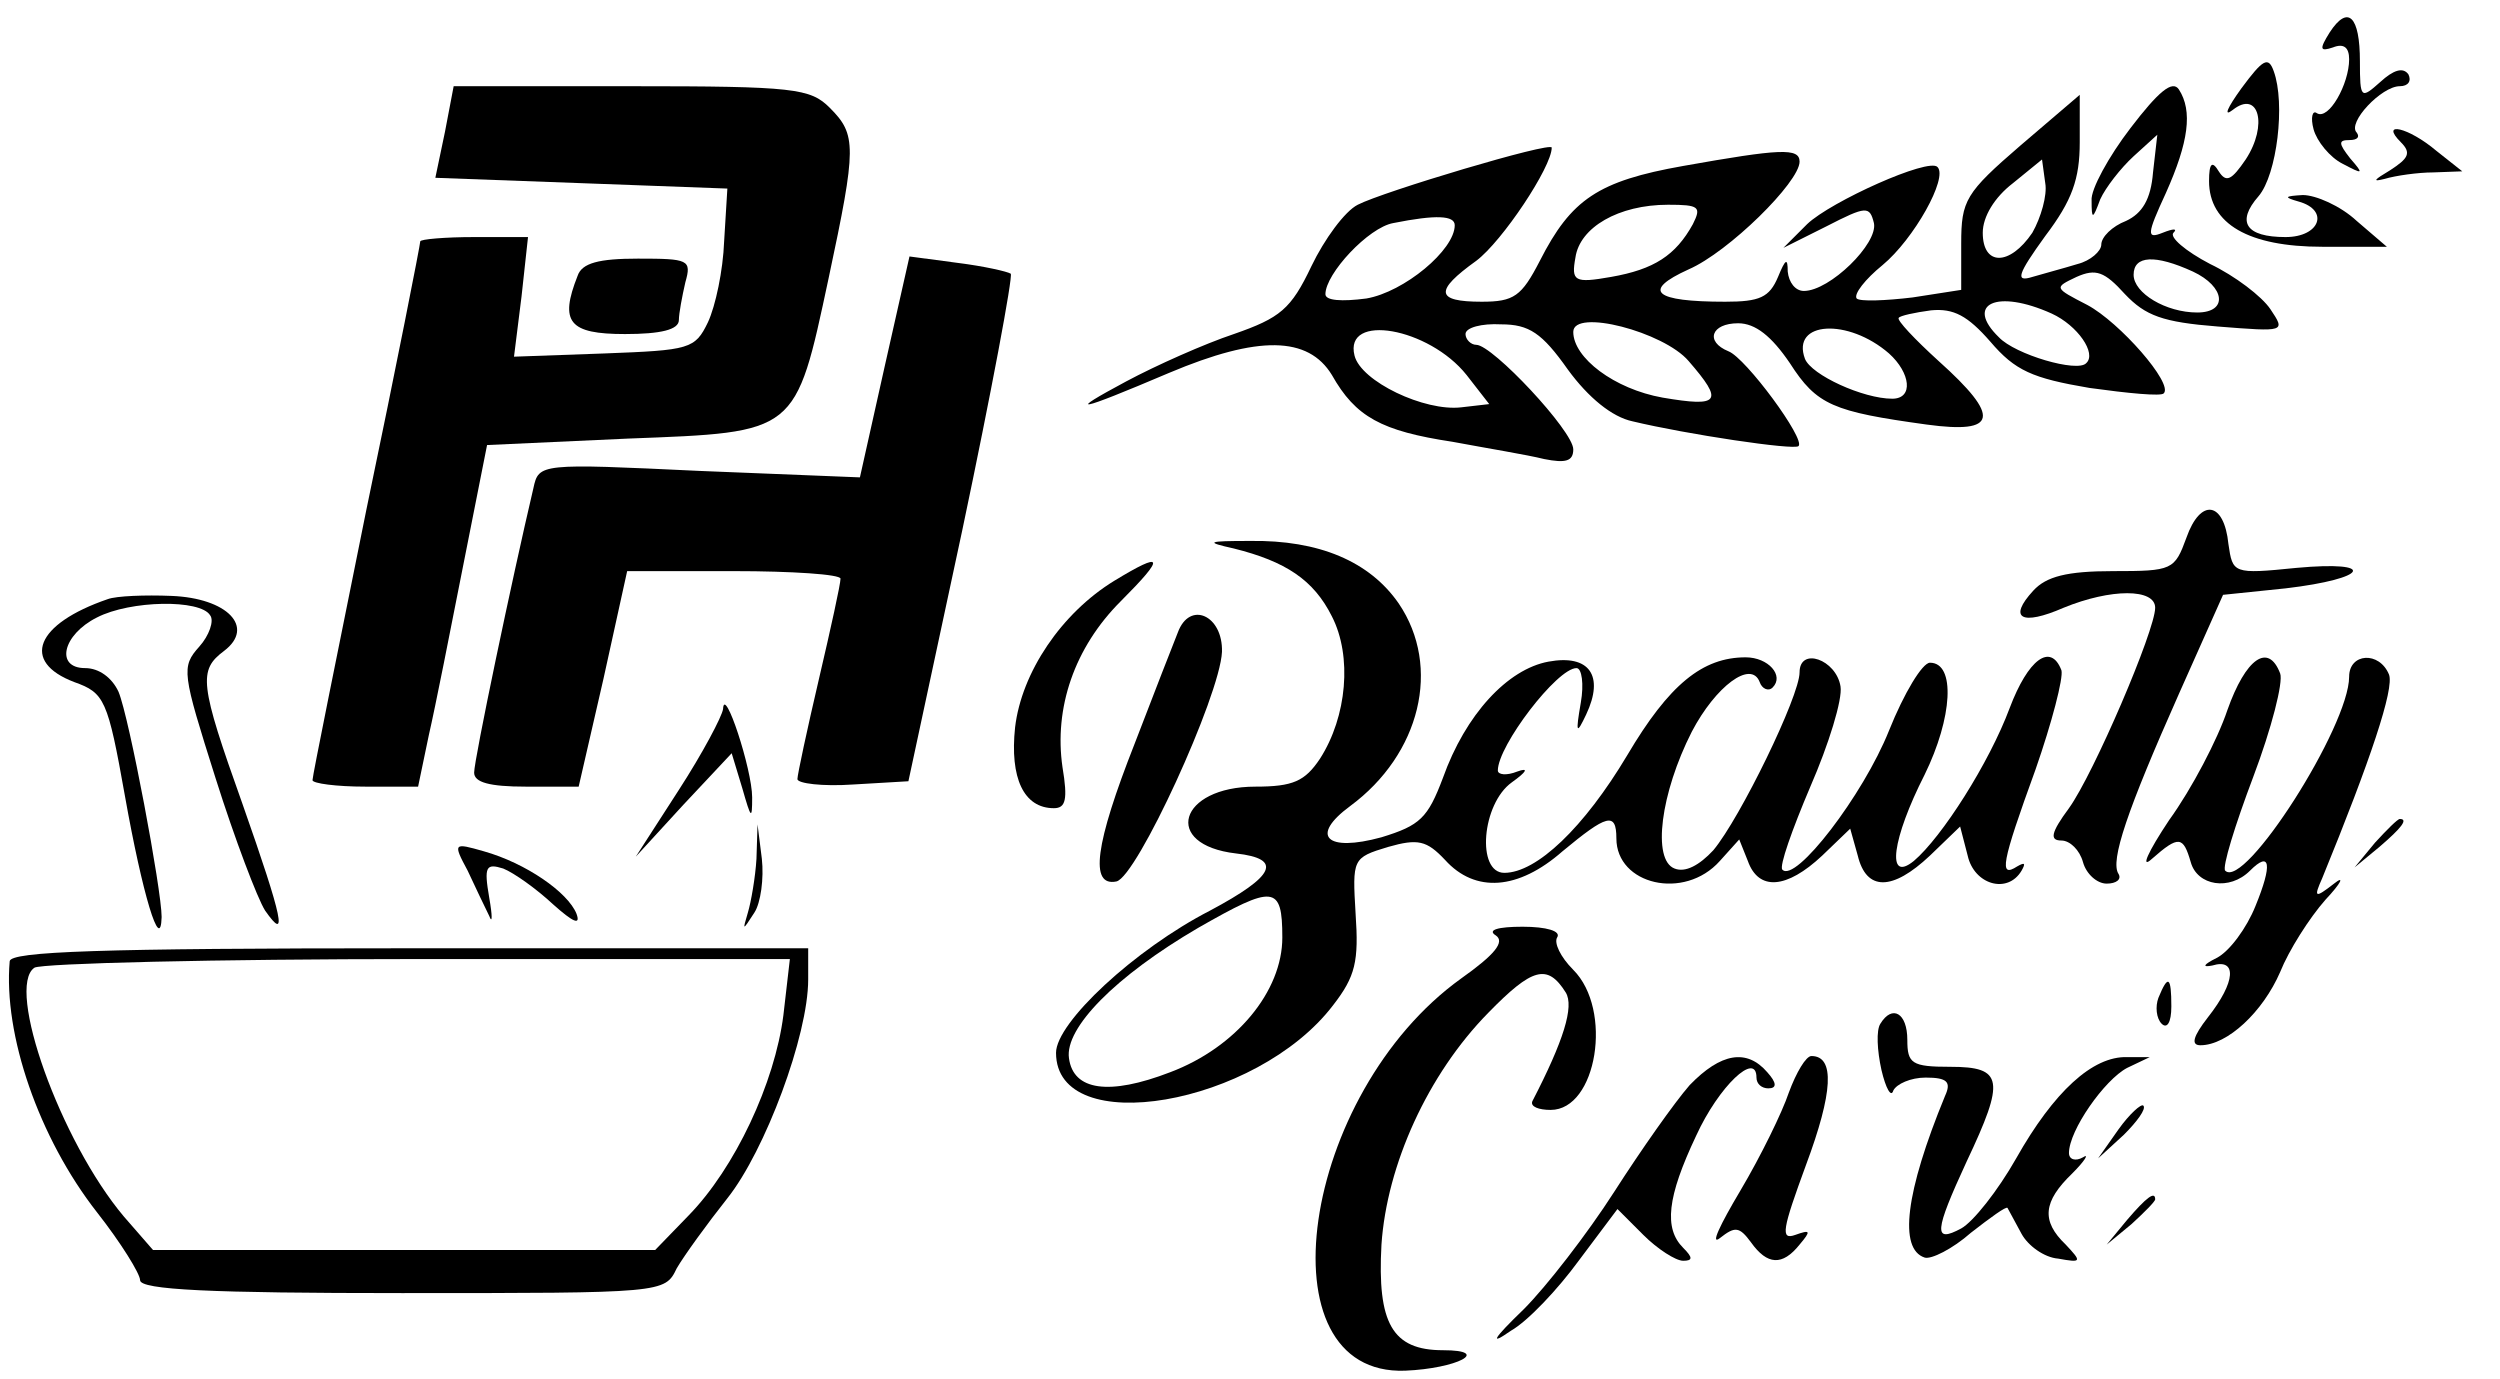 <?xml version="1.0" standalone="no"?>
<!DOCTYPE svg PUBLIC "-//W3C//DTD SVG 20010904//EN"
 "http://www.w3.org/TR/2001/REC-SVG-20010904/DTD/svg10.dtd">
<svg version="1.0" xmlns="http://www.w3.org/2000/svg"
 width="232pt" height="128pt" viewBox="0 0 232 128"
 preserveAspectRatio="xMidYMid meet">

<g transform="translate(0,128) scale(0.1,-0.1)"
fill="#000000" stroke="none">
<path d="M2162 1250 c-10 -16 -9 -18 3 -14 10 4 15 0 15 -11 0 -23 -19 -57
-30 -50 -4 3 -6 -4 -3 -15 3 -11 15 -26 27 -32 19 -10 20 -10 7 5 -11 14 -11
17 -1 17 8 0 10 3 7 7 -9 9 23 43 40 43 8 0 11 5 8 11 -5 7 -14 4 -26 -7 -18
-16 -19 -16 -19 19 0 42 -11 53 -28 27z"/>
<path d="M2080 1198 c-13 -18 -17 -27 -8 -20 24 19 33 -14 12 -46 -13 -19 -18
-22 -25 -11 -6 10 -9 8 -9 -9 0 -40 37 -61 105 -61 l60 0 -28 24 c-15 14 -38
24 -50 24 -17 -1 -18 -2 -4 -6 29 -8 20 -33 -12 -33 -37 0 -46 14 -25 38 17
20 25 86 14 116 -5 14 -10 11 -30 -16z"/>
<path d="M1977 1161 c-20 -26 -37 -57 -36 -67 0 -18 1 -18 8 1 5 11 19 29 31
40 l22 20 -4 -35 c-2 -25 -10 -38 -25 -45 -13 -5 -23 -15 -23 -22 0 -6 -10
-15 -22 -18 -13 -4 -32 -9 -42 -12 -16 -5 -14 2 12 38 25 33 32 53 32 87 l0
44 -55 -47 c-51 -44 -55 -51 -55 -91 l0 -43 -45 -7 c-25 -3 -49 -4 -52 -1 -3
4 8 18 24 31 29 24 61 81 51 91 -8 9 -99 -32 -121 -53 l-22 -22 40 20 c37 19
40 19 44 3 4 -19 -41 -63 -65 -63 -8 0 -14 8 -15 18 0 13 -2 12 -9 -5 -8 -19
-17 -23 -49 -23 -66 0 -78 10 -34 30 37 16 103 81 103 100 0 13 -18 12 -108
-4 -79 -14 -104 -31 -133 -88 -17 -33 -24 -38 -54 -38 -43 0 -44 10 -5 38 24
18 70 87 70 105 0 6 -157 -41 -180 -53 -12 -6 -31 -32 -43 -57 -19 -40 -29
-48 -72 -63 -27 -9 -72 -29 -100 -44 -56 -30 -47 -29 40 8 83 35 129 34 151
-2 22 -39 46 -52 112 -62 32 -6 69 -12 85 -16 20 -4 27 -2 27 9 0 17 -75 97
-90 97 -5 0 -10 5 -10 10 0 6 15 10 33 9 26 0 38 -8 62 -42 19 -26 41 -44 60
-48 50 -12 150 -27 154 -23 7 6 -49 82 -65 88 -22 9 -16 26 9 26 16 0 31 -12
48 -37 25 -39 40 -45 127 -57 66 -9 69 7 11 59 -22 20 -39 38 -37 40 1 2 15 5
30 7 21 2 34 -5 55 -29 23 -27 39 -34 92 -43 36 -5 67 -8 69 -5 9 9 -41 66
-71 82 -31 16 -31 16 -10 26 18 8 26 5 45 -16 19 -20 35 -26 86 -30 63 -5 63
-5 49 16 -8 12 -33 31 -56 42 -23 12 -38 25 -34 29 4 4 0 4 -10 0 -15 -6 -15
-2 3 37 21 47 25 76 12 96 -6 9 -19 -2 -45 -36z m-91 -97 c-21 -31 -46 -31
-46 0 0 15 11 33 28 46 l27 22 3 -22 c2 -11 -4 -32 -12 -46z m-315 8 c-16 -29
-36 -42 -76 -49 -34 -6 -37 -4 -33 18 4 28 40 49 86 49 29 0 31 -2 23 -18z
m-221 -1 c0 -23 -47 -62 -82 -68 -23 -3 -38 -2 -38 4 0 19 40 62 63 66 40 8
57 7 57 -2z m685 -43 c30 -14 33 -38 4 -38 -29 0 -59 18 -59 35 0 18 20 19 55
3z m-131 -39 c24 -11 42 -37 32 -46 -8 -9 -66 8 -81 24 -32 31 -2 45 49 22z
m-543 -57 l21 -27 -26 -3 c-34 -4 -93 24 -99 48 -10 40 69 26 104 -18z m206
13 c33 -38 29 -43 -24 -34 -45 8 -83 37 -83 61 0 22 84 0 107 -27z m186 7 c20
-18 23 -42 3 -42 -27 0 -75 22 -81 37 -13 35 40 38 78 5z"/>
<path d="M413 1158 l-9 -43 136 -5 135 -5 -3 -49 c-1 -27 -8 -60 -15 -75 -12
-25 -17 -26 -96 -29 l-84 -3 7 56 6 55 -50 0 c-27 0 -50 -2 -50 -4 0 -3 -22
-115 -50 -249 -27 -134 -50 -247 -50 -251 0 -3 22 -6 49 -6 l49 0 10 48 c6 26
20 97 32 158 l22 111 131 6 c157 6 155 4 186 149 26 122 26 133 1 158 -18 18
-33 20 -184 20 l-165 0 -8 -42z"/>
<path d="M2228 1148 c10 -10 7 -15 -10 -26 -15 -9 -17 -11 -5 -8 10 3 31 6 45
6 l27 1 -24 19 c-26 22 -53 28 -33 8z"/>
<path d="M536 1024 c-17 -43 -8 -54 44 -54 33 0 50 4 50 13 0 6 3 22 6 35 6
21 3 22 -44 22 -36 0 -52 -4 -56 -16z"/>
<path d="M821 940 l-23 -103 -149 6 c-148 7 -149 7 -154 -16 -20 -85 -55 -252
-55 -264 0 -9 14 -13 48 -13 l49 0 23 100 22 100 99 0 c54 0 99 -3 99 -7 0 -5
-9 -46 -20 -93 -11 -47 -20 -89 -20 -93 0 -4 23 -7 52 -5 l51 3 50 233 c27
128 47 235 45 238 -3 2 -25 7 -49 10 l-45 6 -23 -102z"/>
<path d="M2029 781 c-11 -30 -13 -31 -68 -31 -43 0 -62 -5 -74 -18 -24 -26
-11 -33 28 -16 44 18 85 18 85 0 0 -21 -57 -154 -80 -186 -17 -23 -18 -30 -7
-30 8 0 17 -9 20 -20 3 -11 13 -20 22 -20 9 0 14 4 11 9 -8 12 8 59 56 167
l41 92 58 6 c77 9 86 26 10 19 -59 -6 -59 -5 -63 22 -4 40 -26 43 -39 6z"/>
<path d="M1145 771 c48 -12 74 -29 91 -63 19 -37 14 -93 -11 -132 -14 -21 -25
-26 -60 -26 -71 0 -87 -54 -18 -62 44 -5 36 -21 -24 -53 -70 -36 -143 -104
-143 -132 0 -81 186 -49 257 44 21 27 24 41 21 85 -3 51 -3 52 30 62 28 8 36
6 53 -12 28 -31 68 -28 109 8 41 34 50 37 50 12 0 -43 63 -58 96 -21 l18 20 8
-20 c10 -28 36 -26 69 5 l26 25 7 -25 c8 -33 32 -33 67 0 l28 27 7 -27 c6 -27
37 -36 50 -14 4 7 3 8 -4 4 -17 -11 -15 2 17 90 15 43 26 85 24 92 -10 26 -31
10 -48 -35 -19 -51 -63 -120 -89 -142 -26 -21 -20 21 10 80 26 53 29 104 5
104 -7 0 -24 -28 -38 -63 -24 -60 -87 -142 -99 -129 -3 3 9 37 26 77 17 39 30
81 28 93 -4 25 -38 37 -38 13 0 -22 -55 -135 -80 -165 -13 -14 -26 -21 -36
-17 -21 8 -13 70 16 127 22 42 55 67 63 46 2 -6 8 -9 12 -5 11 11 -4 28 -25
28 -40 0 -71 -25 -110 -91 -40 -67 -84 -109 -114 -109 -26 0 -21 64 7 84 14
10 16 14 5 10 -10 -4 -18 -3 -18 1 0 23 55 95 73 95 5 0 7 -15 4 -32 -5 -29
-4 -30 5 -11 17 36 3 56 -35 49 -38 -7 -77 -49 -98 -108 -14 -37 -21 -44 -57
-55 -51 -14 -67 1 -29 29 65 48 85 129 45 188 -27 39 -74 59 -138 58 -40 0
-42 -1 -15 -7z m45 -361 c0 -50 -43 -102 -104 -125 -57 -22 -90 -17 -94 13 -4
28 43 76 120 121 70 40 78 40 78 -9z"/>
<path d="M1034 741 c-49 -30 -86 -85 -92 -136 -5 -47 8 -75 36 -75 11 0 13 8
8 38 -8 55 11 111 54 154 42 42 40 47 -6 19z"/>
<path d="M100 724 c-67 -23 -81 -58 -31 -77 28 -10 31 -16 47 -106 16 -90 33
-147 34 -112 0 25 -30 185 -40 209 -6 13 -18 22 -31 22 -28 0 -21 31 11 47 31
16 96 17 105 2 4 -5 -1 -19 -10 -29 -17 -19 -16 -24 15 -122 18 -57 39 -112
46 -123 21 -30 17 -9 -21 99 -40 112 -41 124 -17 142 29 22 3 49 -49 51 -24 1
-51 0 -59 -3z"/>
<path d="M1093 693 c-4 -10 -22 -56 -40 -103 -37 -94 -42 -133 -17 -128 19 4
96 172 98 213 1 34 -30 48 -41 18z"/>
<path d="M2067 621 c-9 -27 -33 -73 -54 -102 -20 -30 -27 -46 -16 -36 25 22
29 21 36 -3 6 -22 36 -27 55 -8 19 19 21 6 5 -33 -8 -20 -24 -42 -36 -48 -12
-6 -14 -9 -4 -7 23 7 22 -15 -4 -48 -14 -18 -16 -26 -7 -26 25 0 58 31 74 68
8 20 27 50 42 67 15 16 18 23 8 15 -18 -14 -19 -13 -11 5 45 110 67 176 62
189 -9 22 -37 20 -37 -2 0 -46 -97 -198 -115 -180 -3 3 9 42 26 87 17 45 28
88 25 96 -11 29 -32 14 -49 -34z"/>
<path d="M671 622 c-1 -7 -19 -41 -41 -75 l-40 -62 44 48 45 48 10 -33 c8 -28
9 -29 9 -8 0 26 -26 105 -27 82z"/>
<path d="M2204 498 l-19 -23 23 19 c21 18 27 26 19 26 -2 0 -12 -10 -23 -22z"/>
<path d="M702 483 c-1 -17 -5 -40 -8 -50 -5 -17 -5 -17 6 0 6 9 9 32 7 50 l-4
32 -1 -32z"/>
<path d="M434 472 c7 -15 16 -34 20 -42 3 -8 3 0 0 17 -5 29 -3 32 13 27 10
-4 31 -19 46 -33 19 -17 26 -20 22 -9 -8 20 -47 47 -86 58 -28 8 -29 8 -15
-18z"/>
<path d="M1388 412 c9 -6 -1 -18 -32 -40 -149 -107 -187 -369 -52 -364 48 2
81 19 35 19 -47 0 -61 25 -57 98 5 74 43 158 99 215 41 42 55 46 72 19 8 -13
-2 -45 -31 -101 -2 -5 6 -8 17 -8 43 0 58 93 21 130 -12 12 -18 25 -15 30 4 6
-10 10 -32 10 -23 0 -33 -3 -25 -8z"/>
<path d="M9 388 c-6 -68 27 -164 81 -233 22 -28 40 -57 40 -63 0 -9 66 -12
243 -12 243 0 244 0 255 23 7 12 28 41 47 65 35 44 75 151 75 203 l0 29 -370
0 c-289 0 -370 -3 -371 -12z m718 -50 c-8 -63 -45 -142 -88 -186 l-31 -32
-233 0 -233 0 -27 31 c-59 70 -110 213 -83 231 7 4 168 8 357 8 l344 0 -6 -52z"/>
<path d="M2003 354 c-3 -8 -2 -19 3 -24 5 -5 9 1 9 16 0 28 -3 30 -12 8z"/>
<path d="M1745 330 c-4 -6 -3 -25 1 -43 4 -17 9 -26 11 -19 3 6 16 12 30 12
20 0 24 -4 18 -17 -37 -90 -43 -142 -19 -150 6 -2 26 8 43 23 18 14 33 25 34
23 1 -2 7 -13 13 -24 6 -11 21 -22 34 -23 22 -4 22 -3 7 13 -23 22 -21 40 6
66 12 12 16 19 10 15 -7 -4 -13 -2 -13 4 0 21 33 68 54 79 l21 10 -21 0 c-32
1 -68 -32 -103 -94 -17 -30 -40 -59 -51 -65 -26 -14 -25 -3 5 62 36 76 34 88
-15 88 -36 0 -40 3 -40 25 0 25 -14 33 -25 15z"/>
<path d="M1568 273 c-14 -16 -45 -60 -70 -99 -25 -39 -63 -88 -84 -109 -29
-28 -32 -34 -12 -20 16 9 44 39 63 65 l36 48 24 -24 c13 -13 30 -24 37 -24 9
0 9 3 0 12 -18 18 -15 47 12 104 21 46 56 79 56 54 0 -6 5 -10 11 -10 8 0 8 5
-1 15 -19 22 -43 18 -72 -12z"/>
<path d="M1660 266 c-6 -18 -26 -59 -45 -91 -19 -32 -28 -51 -19 -44 14 11 18
11 29 -4 15 -21 29 -22 45 -2 11 13 10 14 -4 9 -14 -5 -12 5 10 65 25 67 27
101 5 101 -5 0 -14 -15 -21 -34z"/>
<path d="M1966 232 l-19 -27 24 22 c12 12 21 24 18 27 -2 2 -13 -8 -23 -22z"/>
<path d="M1974 148 l-19 -23 23 19 c12 11 22 21 22 23 0 8 -8 2 -26 -19z"/>
</g>
</svg>
